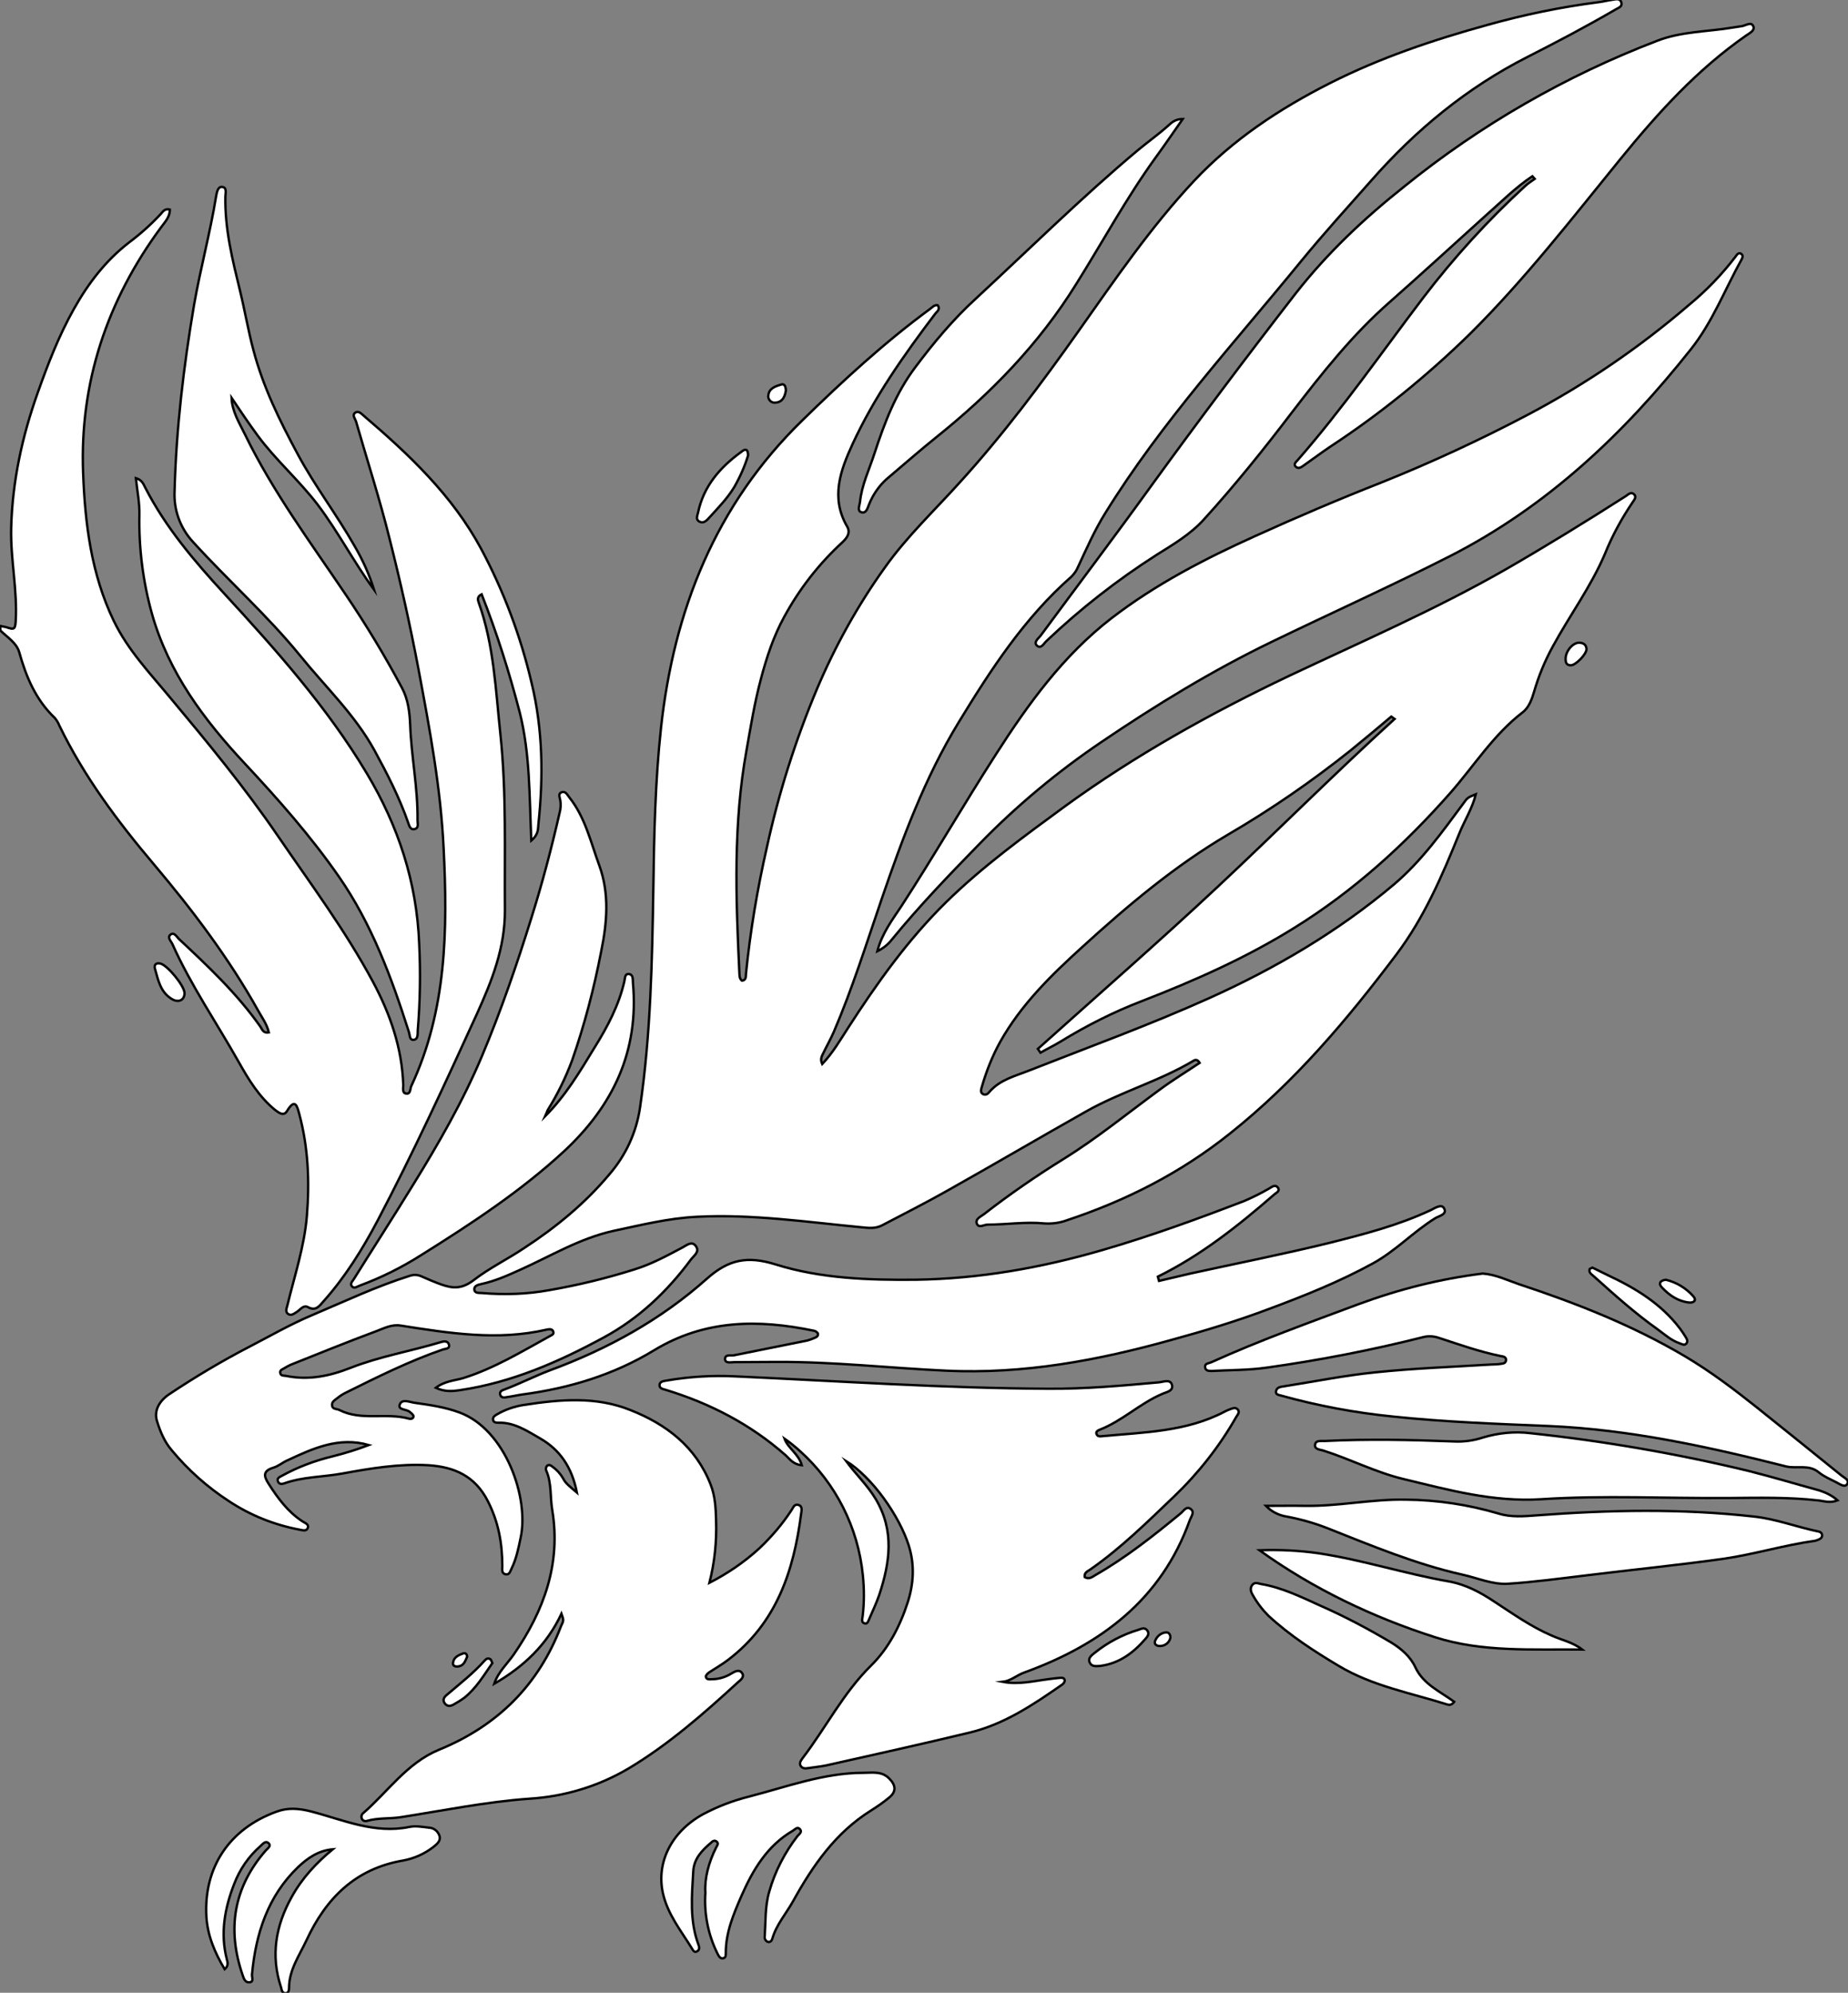 <?xml version="1.0" encoding="utf-8"?>
<!-- Generator: Adobe Illustrator 24.1.0, SVG Export Plug-In . SVG Version: 6.00 Build 0)  -->
<svg version="1.1" id="图层_1" xmlns="http://www.w3.org/2000/svg" xmlns:xlink="http://www.w3.org/1999/xlink" x="0px" y="0px"
	 viewBox="0 0 778.1 839" style="enable-background:new 0 0 778.1 839;" xml:space="preserve">
<rect x="0" y="0" width="778.1" height="839" fill="#808080" stroke="none"/>
<style type="text/css">
	.st0{fill:#FFFFFF;stroke:#000000;stroke-miterlimit:10;}
</style>
<g>
	<path id="X66CCFFM1Gra3Co16_6_" class="st0" d="M0,263.5c1.1,0.3,2.3,0.4,3.4,0.8c2.6,0.9,3,0.3,3.2-2.6
		c0.8-13.2-2.2-26.1-1.9-39.3c0.5-19.7,4.6-38.6,11.2-57.1c4.3-12.1,8.9-24,15.2-35.2c6-10.7,13.3-20.3,23.1-27.9
		c4.8-3.6,9.3-7.6,13.4-12c0.9-1,1.7-2.5,3.9-2c0.1,3.1-2,5.2-3.6,7.4C45.1,126.4,33.5,161.1,35,199.2c0.8,21.2,3.4,42.5,12.9,62.2
		c6,12.4,15.3,22.1,23.9,32.5c15.7,18.8,31.3,37.7,45.1,57.9s28.5,39.9,40.1,61.5c7.3,13.6,12.3,28,12.8,43.6c0,1.2-0.5,3.2,1.1,3.5
		c2.1,0.4,1.7-2,2.3-3.2c14.9-31.9,15.3-65.8,13.6-99.9c-1.2-25.5-5.9-50.5-10.6-75.6c-3.5-18.5-7.6-36.8-12.2-55
		c-4.1-16.6-9.4-32.9-14.1-49.3c-0.4-1.2-1.7-2.6-0.4-3.6s2.5,0.2,3.5,1.1c19.2,16.4,37.5,33.7,49.6,56.2
		c9.5,17.8,16.6,36.7,21.2,56.3c4.8,19.7,5,39.6,2.9,59.6c-0.2,2,0.1,4.3-3,6.9c-0.8-18.7-0.5-36.4-4.8-53.7
		c-4.4-17-9.7-33.7-16.1-50c-2.1,1-1.6,2.5-1.2,3.6c6.4,17.9,7.1,36.7,9.1,55.4c2.6,24.6,1.7,49.2,1.9,73.9
		c0.1,15.9-5.5,29.9-11.8,43.8C187.5,456,174,485.4,159,513.9c-6.4,12.1-13.6,23.7-22.8,34c-1.7,1.9-3.2,4.3-6.6,2.4
		c-1.9-1-3.2,1.2-4.7,2.1c-1.1,0.7-2.3,1.7-3.6,0.8s-0.6-2.4-0.3-3.6c3-12.4,7.1-24.6,8.2-37.5c1.2-14.6,0.6-29-3.2-43.1
		c-0.8-2.8-1.6-7.1-5.1-1.3c-1.4,2.4-3.4,0.9-5.1-0.4c-6.7-5.5-11.1-12.7-15.3-20.2c-9.3-16.5-20.1-32.2-27.9-49.6
		c-0.6-1.3-2.3-2.8-0.8-4s2.6,0.9,3.5,1.8c12.3,11.5,24.5,23,34.3,36.9c0.8,1.1,1.1,2.9,3.6,2.5c-0.8-3.5-2.9-6.3-4.5-9.2
		c-12.4-22.2-27.7-42.4-44-61.7c-15.3-18.1-29.4-37-39.8-58.5c-0.4-1.1-1.1-2.1-1.8-3c-8-7.6-12.1-17.3-15-27.7
		c-1.1-3.9-5-6.3-7.9-9.1L0,263.5z"/>
	<path id="X0069A9M2Gra5OT12" class="st0" d="M585.8,301.7c-5.7,4.8-11.4,9.6-17.2,14.3c-16.3,13-33.4,24.8-51.4,35.3
		c-22.5,13.2-42.4,30-61.6,47.5c-13.1,11.9-25.7,24.2-34.5,39.9c-3.3,6-5.8,12.3-7.7,18.9c-0.3,1.1-0.8,2.4,0.6,3.1
		c1.1,0.5,2-0.2,2.6-1c4.4-5.1,10.7-6.6,16.5-8.9c25.4-10,51-19.3,75.9-30.5c28-12.6,54.4-28.1,78-48c11.4-9.7,20.1-21.8,28.9-33.7
		c2-2.8,2-2.8,5.5-4.2c-1.5,6-4.8,11.1-7,16.6c-7.2,17.8-14.8,35.4-26.4,50.8c-20.8,27.6-42.9,53.8-70.2,75.5
		c-20.8,16.6-43.7,28.2-68.7,36.5c-3,1.1-6.2,1.5-9.3,1.3c-8-0.8-16,0.5-24,0.5c-1.5,0-3.7,1.6-4.5-0.4s1.7-3,3-4
		c10.8-8.4,22-16.1,33.6-23.3c14.2-8.8,27.1-19.4,40.5-29.2c5.4-4,11.2-7.5,16.7-11.2c-0.8-1.4-1.7-1.4-2.4-1
		c-14.5,8.7-30.9,13.2-45.5,21.5c-19.5,11-38.9,22.4-58.5,33.4c-9,5.1-18.2,9.7-27.3,14.5c-2.9,1.5-5.8,1.1-8.8,0.8
		c-23-2.2-46-5.6-69.2-4.4c-12.1,0.6-23.6,3.5-35.4,6c-14.2,3.2-26.4,10.7-39.4,16.5c-5.1,2.3-10.3,4.6-15.9,5.8
		c-1.2,0.3-3,0.6-3,2.2c0.1,1.8,1.9,1.5,3.2,1.6c9.5,0.8,19,0.5,28.3-1.2c12.1-2.1,24.1-5,35.8-8.7c7.2-2.2,13.8-5.8,20.4-9.3
		c1.7-0.9,4-3,5.7-0.4c1.5,2.3-0.9,3.8-2.2,5.5C281,543.7,269.1,555,254.4,563c-19.1,10.4-39,19.1-60.8,22.3
		c-3.3,0.5-6.5,0.7-10.1-1c3.8-2.9,7.9-3,11.6-4.1c13-4.1,24.5-11.1,36.3-17.6c0.8-0.5,2.1-0.8,1.5-2.1c-0.5-1.1-1.7-0.9-2.7-0.7
		c-20.6,4.8-41.1,1.5-61.5-1.7c-3.8-0.6-6.9,1.1-10.1,2.3c-12.1,4.5-24.2,9.4-36.2,14.2c-0.9,0.4-1.8,0.9-2.6,1.4
		c-0.8,0.5-2.1,0.8-1.8,2.1s1.5,1,2.5,1.2c9.4,1.9,18.2,0.1,27.1-3.4c12.2-4.8,25.3-7,37.9-10.8c1.2-0.4,3-0.7,3.5,0.9
		c0.6,2-1.5,1.8-2.6,2.2c-14.2,4.9-27.6,11.6-40.9,18.2c-1.2,0.6-2.3,1.3-3.4,2.2c-1,0.8-2.4,1.5-2.3,3c0.1,1.8,1.9,1.5,3,2
		c9.4,4.8,19.8,1,29.4,3.7c0.8,0.2,1.9,0,1.9-1c0-0.6-0.9-1.3-1.5-1.8c-1.4-1.3-5.1-0.8-4.3-3.1c0.9-2.6,4.1-1.1,6.2-0.8
		c6.4,0.9,12.8,1.8,19,4.1c19.4,7.2,29.4,36,25.7,52.8c-0.9,4.4-1.8,8.8-3.8,12.9c-0.6,1.2-0.9,2.8-2.6,2.4s-1.3-2.1-1.3-3.4
		c0-9.6-1.6-18.6-6.1-27.4c-5.4-10.6-14.1-14.4-25.1-15.1c-12.2-0.7-24.2,1.3-36.2,3.5c-8.2,1.5-16.6,1.3-24.6,4.2
		c-0.9,0.3-2.1,0.3-2.5-1s0.7-1.7,1.6-2.2c6.7-3.7,13.9-6.4,21.3-8.2c5.2-1.3,10.4-2.9,15.4-4.8c-12.6-3.6-23.5,1.4-34.4,6.5
		c-2,0.9-3.7,2.4-5.7,3c-4.3,1.3-4.4,3.3-2.1,6.8c3.9,6.1,8.1,11.8,14.2,15.8c1,0.7,2.9,1.2,2.3,2.8s-2.3,0.9-3.6,0.7
		c-10.6-2-20.8-6.1-29.8-12.1c-8.9-5.8-17-13-23.8-21.2c-3.2-3.7-4.9-7.9-6.3-12.4s1.1-8.5,5-11.2c11.1-7.4,22.5-14.2,34.3-20.3
		c8.5-4.4,17-9.3,25.8-13c13.7-5.8,27.2-12.2,41.5-16.7c1.6-0.5,3.3-0.4,4.8,0.3c2.7,1.2,5.5,2.4,8.3,3.4c4.8,1.7,8.6,2,13.6-1.8
		c6.6-5.1,14.4-8.9,21.4-13.6c13.3-8.7,25.5-18.7,35.8-31c6.9-8,11.4-17.7,12.9-28.2c4.5-30.7,5.1-61.7,5.6-92.7
		c0.3-22.3,0.8-44.7,3.2-66.9c5.4-49.6,22.9-94,59.6-129.7c17.1-16.7,34.6-32.8,53.8-46.9c0.9-0.7,1.7-1.7,3.1-1.5
		c1.3,1.8-0.4,2.7-1.1,3.7c-13.1,17.3-25.6,35-34.7,54.7c-5.1,11.1-9.4,22.6-2.3,34.8c1.5,2.6,0,4.7-2,6.6
		c-9.8,9-18.1,19.6-24.5,31.4c-4.5,8.2-7.4,17-9.8,26.1c-2.7,10-4.3,20.1-6.1,30.2c-5.6,30.9-4.5,62-3,93.2c0.1,1.3-0.1,2.7,1.1,3.7
		c1.9-0.2,1.6-1.9,1.7-3c1.8-17.9,4.8-35.7,8.8-53.2c5-22.9,12.1-45.3,21.2-66.9c7.6-17.9,17.1-35,28.5-50.9
		c9.3-13.1,21-24.1,31.7-36c18.1-19.9,34.1-41.3,49.6-63.2s30.6-44.1,49-63.7c16.3-17.3,35.8-30.2,56.9-40.9
		c21.3-10.8,43.9-18.4,66.8-24.7c15.1-4.2,30.4-7.4,45.9-9.4c2.1-0.2,4.2-0.8,6.4-1.1c1.5-0.2,3.2-0.8,3.8,1.2
		c0.4,1.7-1.1,2.1-2.3,2.8c-12.2,7.1-24.7,13.7-37.3,20.1c-25.4,12.9-47,30.7-65.8,52.1c-9.9,11.2-20,22.3-29.5,33.9
		c-28.3,34.7-58.7,67.7-82.4,106c-4.5,7.2-7.9,15-11.5,22.7c-0.6,1.5-1.6,2.9-2.8,4.1c-19.8,17.4-33.9,39.1-47.5,61.4
		c-14.2,23.3-23.6,48.7-32.4,74.4c-6.4,18.7-12.3,37.6-20.1,55.8c-1.3,3-3,6-4.4,8.9c-0.6,1.3-1.5,2.5-0.5,4.7
		c4.5-4.8,7.5-10,10.8-15.1c12.2-18.9,25.2-37.2,41.4-53.1c15.4-15.1,32.8-27.7,50.1-40.4c29.6-21.5,61.4-39.2,94.4-54.9
		c30.7-14.5,61.8-28,91.3-44.9c17-9.8,33.7-20.1,50.3-30.7c1.1-0.7,2.2-2,3.5-0.8c1.1,1,0.3,2.1-0.4,3.1
		c-4.7,6.9-8.7,14.2-11.8,21.9c-5.9,13.9-14.9,26-22,39.1c-3.3,6-5.9,12.3-7.8,18.8c-1,3.4-2.2,6.9-5,9
		c-12.2,9.4-20.3,22.4-30.3,33.8c-19.3,21.9-40.7,41.3-65.5,56.7c-20.2,12.6-42,22.3-64.2,30.9c-12,4.6-23.5,10.4-34.4,17.1
		c-2.8,1.7-5.7,3.1-8.5,4.7l-1.1-1.6c25.4-22.8,51.1-45.2,76-68.5s49-47.5,74.2-70.4L585.8,301.7z"/>
	<path id="X00B7FFM2Gra7Co12_1_" class="st0" d="M337.6,616.9c-3.5-0.3-5-2.5-6.7-4.1c-14.8-13.1-32-22-50.8-27.7
		c-1.1-0.3-2.5-0.6-2.4-2s1.5-1.6,2.7-1.8c9.7-1.7,19.5-2.3,29.4-1.8c43.9,2,87.8,5,131.8,5.2c15.5,0.1,30.9-1.3,46.4-2.7
		c1.9-0.2,4.6-1.4,5.4,0.9c0.9,2.8-2.4,3.2-4.1,4c-9.4,4-16.8,11.4-26.4,15.1c-0.7,0.3-1.6,0.8-1.2,1.8s1.3,1,2.1,0.9
		c17.7-1.7,35.6-1.8,51.9-10.4c0.7-0.4,1.5-0.7,2.3-1c1.1-0.4,2.3-0.9,3.2,0.2s-0.1,2.1-0.7,3.1c-7,12.3-15.8,23.5-26,33.3
		c-11.3,10.8-22.4,21.8-35.3,30.8c-1.1,0.8-2.8,1.3-2.5,3.3c1.8,1.1,3.1,0,4.6-0.9c12.9-7.4,24.5-16.6,35.9-26
		c1.2-1,2.3-3.1,4.1-1.8s0.3,3.1-0.3,4.6c-12,33.7-37.6,52.6-69.8,64.3c-3.1,1.1-5.6,3.5-9,3.9c6.8,1.3,13.2-0.4,19.8-1.2
		c1.5-0.2,3-0.4,4.5-0.5c0.9-0.1,1.8,0.2,1.8,1.2c-0.1,0.7-0.5,1.2-1,1.6c-12.2,8.5-24.5,16.8-39.2,20.3c-20,4.8-40.2,9.3-60.3,13.8
		c-2.4,0.5-4.9,0.7-7.4,1.1c-1.2,0.2-2.4,0.3-3.2-0.8s-0.1-2.2,0.6-3.2c9.9-12.9,17.2-27.6,29-39.2c7.4-7.3,12.2-16.7,15.4-26.6
		c2.5-7.8,3-15.8,0.4-24c-4-12.5-15.4-28.7-26.4-35.5c4.3,5.8,9.1,10.3,12.5,16c8,13.4,6,26.8,1.5,40.4c-1.2,3.5-2.8,6.8-4.2,10.1
		c-0.4,0.9-0.7,2.2-1.9,1.9c-1.6-0.4-1-1.9-0.9-2.9c0.7-5.8,0.7-11.6,0.1-17.4c-2-20.1-11.4-38.7-26.4-52.2
		c-2.1-1.9-4.3-3.7-6.6-5.3C331.8,609.8,336.2,612,337.6,616.9z"/>
	<path id="X00B7FFM2Gra7Co12" class="st0" d="M236.4,679.4c-6.1,13.1-16,22.4-28.3,29.5c1.6-4.9,5.4-8.3,8.2-12.3
		c12.7-18.4,20-38.2,16.2-61c-0.9-5.4-0.2-11-2.4-16.2c-0.4-0.7-0.3-1.7,0.3-2.3c0.8-0.6,1.6-0.1,2.2,0.4c1.8,1.3,3.3,2.9,4.4,4.8
		c1.1,2.3,3.1,3.7,5.9,6.1c-2.1-10.8-7.3-18.1-15.5-22.8c-5.4-3.1-10.8-6.8-17.6-6.6c-0.9,0-2.2-0.1-2.2-1.4
		c-0.1-1.1,0.9-1.7,1.8-2.2c3.5-2,7.3-3.3,11.3-3.9c15.1-2.3,30.2-3.7,44.8,2.2c15.2,6,27.5,15.5,33.7,31.3
		c1.9,4.8,2.2,10.1,2.3,15.2c0.3,8.8-0.6,17.6-2.8,26.2c7.6-3.9,14.7-8.7,21-14.5c5.1-4.8,9.7-10.2,13.5-16c0.7-1,1.2-2.8,2.9-2.3
		c1.9,0.5,1.4,2.4,1.2,3.8c-3.1,24.1-10.4,46-30.8,61.5c-2.5,1.9-5.3,3.5-7.9,5.2c-0.6,0.4-1.5,1.3-1.4,1.8c0.1,1.2,1.4,1.2,2.4,1.1
		c3,0,6-0.9,8.5-2.5c1.3-0.8,3.3-1.8,4.4,0c1,1.5-0.6,2.8-1.7,3.7c-14.5,13.3-29.3,26.3-46.2,36.4c-12.7,7.5-27,11.8-41.7,12.7
		c-18.3,1.3-36.3,5-54.3,7.8c-4.6,0.7-9.3,0.2-13.9,1.5c-0.8,0.3-1.7,0.1-2.2-0.6c-0.5-0.8-0.4-2,0.4-2.6
		c10.5-9.1,18.4-21.1,31.9-26.7c24.5-10,41.9-27.1,51.4-52C237.4,682.2,237.4,682.2,236.4,679.4z"/>
	<path id="X66CCFFM1Gra3Co16_5_" class="st0" d="M645.2,74.2c-7.2,4.8-13.3,11-19.8,16.7C612,103,598.6,115.3,585,127.3
		c-15.6,13.7-28.4,29.9-41,46.3c-11.8,15.5-24,30.7-37.1,45.1c-5.7,6.3-12.9,10.5-19.9,14.9c-16.6,10.6-32.1,22.7-46.4,36.3
		c-1.1,1-2.2,3.4-3.9,2s0.4-3,1.4-4.2c15.5-21,31.3-41.9,46.6-63.1c19.8-27.3,40.1-54.3,60.8-81c13.3-17,28.9-31.7,45.8-45.1
		c32-25.9,68-46.6,106.4-61.3c10.2-4,21.2-3.8,31.9-5.6c1.3-0.2,2.6-0.4,3.9-0.6c1.6-0.3,3.7-1.8,4.6-0.2c1.1,2-1.4,3.1-2.8,4.1
		c-20.6,14.3-37.1,32.5-52.9,51.9c-20.5,25.2-40.4,50.9-63.5,73.8c-18.1,17.7-37.8,33.7-59,47.6c-3.7,2.5-7.3,5.2-11,7.8
		c-1,0.7-2.1,1.5-3.2,0.6c-1.3-1.1,0-2.1,0.7-2.9c19-21.7,35.4-45.4,52.8-68.3c12.9-16.9,27.3-32.7,43-47.1c1.2-1.1,2.6-2,4-3
		L645.2,74.2z"/>
	<path id="X66CCFFM1Gra3Co16_4_" class="st0" d="M369.4,400.5c2-7.7,6.4-13.3,10.2-19.1c13.6-20.9,26.1-42.6,39.6-63.6
		c13.7-21.4,28.5-41.9,48.9-57.6c18.6-14.3,39.3-25,60.6-34.6c17.4-7.9,35-15.4,52.8-22.4c21.2-8.5,41.9-18.1,62-28.7
		c24.2-12.8,46.8-28.2,67.5-46c7.3-6,13.9-12.8,19.7-20.4c0.6-0.8,1.2-1.9,2.3-1.3s0.7,1.7,0.2,2.6c-7,12.6-12.2,26.3-21.3,37.7
		c-28.2,35.6-60.5,66.2-101.5,87.1c-24.8,12.6-50.1,24-75.1,36.1s-48.5,26.5-71.4,42c-18.5,12.5-35.7,26.8-51.3,42.8
		c-12.8,13.1-25.5,26.3-37.1,40.5C373.9,397.7,371.8,399.3,369.4,400.5z"/>
	<path id="X2800BFM2Gra2OT5" class="st0" d="M488,539.3c4.4-1,8.8-2.1,13.2-3.1c19.6-4.3,39.4-8.2,58.9-13
		c14.3-3.6,28.6-7.3,42.1-13.6c1.9-0.9,4.7-2.9,5.8-0.9c1.5,2.6-2.1,3.2-3.7,4.2c-9.2,5.7-16.7,13.8-26.2,19
		c-14,7.7-28.8,13.6-43.8,19.2c-13.5,5.1-27.4,9.3-41.3,13.1c-30.9,8.6-62,14.4-94.5,12.9c-23.8-1.1-47.5-3.8-71.3-3.7
		c-6,0-12,0.1-18,0.1c-1.4,0-3.7,0.6-3.9-1.1c-0.2-2.4,2.4-1.5,3.8-1.8c10.3-2.1,20.5-4.1,30.8-6.2c1.1-0.3,2.2-0.7,3.3-1.2
		c0.8-0.3,1.5-1,1.1-1.9c-0.4-0.5-0.9-0.9-1.5-1c-23.4-4.9-46-4.8-67.4,8.2c-16.9,10.3-35.7,16-55.4,18.6c-2.1,0.3-4.2,0.8-6.4,1.1
		c-1.1,0.2-2.6,0.5-3-1s1-1.9,2.1-2.3c6.3-2.4,12.4-5.5,18.7-7.9c24.4-9,46.8-21.3,66.2-38.6c9.1-8.1,17-9.8,29.1-6
		c18.9,5.9,39,6.6,58.9,6.4c26.8-0.4,52.8-5,78.6-12.5c20.3-5.9,40.1-13.1,59.8-20.7c3.5-1.5,6.9-3.2,10.2-5.1
		c1.3-0.7,2.7-2.1,3.9-0.4c1,1.5-0.9,2.1-1.8,3c-15.1,13.1-30.7,25.5-48.8,34.4L488,539.3z"/>
	<path id="X0069A9M2Gra2OT12_4_" class="st0" d="M624.3,536.2c5.5,0.4,10.3,2.8,15.3,4.5c24.2,8,47.8,17.3,69.8,30.3
		c10.8,6.4,20.7,13.9,30.5,21.7c11.8,9.4,23.6,19,35.4,28.5c1.2,1,3.6,1.9,2.4,3.7c-1,1.5-3.1-0.1-4.5-0.8c-2.5-1.3-5.2-2.4-7.4-4.2
		c-4.2-3.5-9.2-1.4-13.8-2.5c-32.8-8.3-65.7-15.5-99.7-17c-22-0.9-43.9-1.7-65.8-4c-15.9-1.6-31.6-4.5-47-8.8
		c-1.1-0.3-2.6-0.4-2.2-2s2-1.7,3.2-1.9c12.8-2,25.6-4.6,38.5-5.9c16.2-1.7,32.5-2.3,48.8-3.3c1.2-0.1,2.3,0,3.5-0.2
		s2.6-0.1,2.8-1.5c0.2-1.6-1.3-1.7-2.4-1.9c-8.8-1.8-17.2-4.8-25.8-7.6c-2-0.7-4.3-0.9-6.4-0.4c-21.8,5.5-43.9,9.8-66.1,12.9
		c-7.6,1.1-15.3,1-22.9,1.4c-1.2,0-3,0.2-3.1-1.7c-0.1-1.5,1.5-1.5,2.5-1.9c20.3-9.2,41.2-16.7,62.1-24.5
		C589,542.8,606.5,538.4,624.3,536.2z"/>
	<path id="X66CCFFM1Gra3Co16_3_" class="st0" d="M157.5,248.3c-8.5-11.6-15.1-24.4-23.8-35.9c-7.8-10.2-17.6-18.7-25.2-29
		c-3.8-5.2-7.4-10.5-11-15.9c0.2,5.7,3.2,10.4,5.6,15.3c11.7,24.1,27.6,45.5,42.5,67.6c8.6,12.7,16.5,25.8,23.7,39.3
		c2.5,4.7,3.2,10.2,3.4,15.5c0.5,13.5,3.3,26.7,3.1,40.2c0,1.4,0.7,3.3-1.4,3.7c-1.6,0.3-2.1-1.4-2.5-2.6
		c-3.7-10.7-8.9-20.8-14.3-30.7c-8.2-14.9-20.5-26.5-31.1-39.6c-13.9-17.1-30.4-31.7-45.2-48c-5.4-5.8-8.2-13.5-7.8-21.4
		c0.7-26.4,3.8-52.4,8.2-78.4C84.4,113,88.5,98,91,82.6c0.3-1.6,0.7-4,2.4-3.9c2.3,0.1,1.5,2.6,1.5,4c-0.3,13.7,3,26.7,6.2,39.9
		c2,8.2,3.4,16.6,5.6,24.8c4.1,15.6,11.1,29.8,18.7,43.9c7.2,13.4,16.4,25.4,23.9,38.6C152.7,235.7,155.5,241.9,157.5,248.3z"/>
	<path id="X66CCFFM1Gra3Co16_2_" class="st0" d="M229.5,470c8.5-8.5,14.6-18.7,20.8-28.9c5.5-8.8,10.3-17.9,12.6-28
		c0.3-1.2,0.1-3.2,1.9-3c1.9,0.2,1.6,2.3,1.7,3.7c2.6,28.7-8.3,51.7-29.1,71c-18.2,16.8-38.8,30.3-59.7,43.4
		c-8.3,5.3-17.1,9.7-26.3,13.1c-1.1,0.4-2.2,1.4-3.2,0.3s0.2-2.1,0.8-3.1c8.2-13.1,16.6-26.1,24.7-39.3
		c10.9-17.6,21.2-35.5,29.2-54.5s14.7-38.5,20.8-58.1c4.6-14.6,8.5-29.4,11.9-44.3c0.5-1.8,0.6-3.6,0.3-5.4
		c-0.2-1.2-1.1-2.9,0.8-3.4c1.5-0.4,2.2,1.2,3,2.2c6.7,8.4,9,18.8,12.6,28.6c4.4,12,3.3,24.2,0.8,36.4c-3,15.5-7,30.8-12.2,45.7
		c-2.7,7.3-6.2,14.4-10.3,21C230.3,468.2,229.9,469.1,229.5,470z"/>
	<path id="X66CCFFM1Gra3Co16_1_" class="st0" d="M57.2,201.3c2.7,0.8,3.2,2.6,3.9,3.9c8.6,16.8,20.7,31,33.3,44.7
		c21.9,23.8,43.4,47.9,60.1,75.8c13.2,22.1,21,45.7,22,71.7c0.6,12.1,0.4,24.2-0.6,36.3c-0.1,1.5,0.3,3.9-1.8,4.1
		c-1.8,0.1-1.5-2.2-2-3.5c-7.3-22.9-15.6-45.3-29.4-65.2c-11.8-17-25.5-32.5-39.6-47.6c-17.2-18.4-32.1-38.3-39.1-63
		c-3.8-13.6-5.6-27.7-5.3-41.9C58.8,211.7,57.8,206.8,57.2,201.3z"/>
	<path id="X0069A9M2Gra2OT12_3_" class="st0" d="M533,634c6.4,0,11.5-0.1,16.6,0c14.2,0.2,28.2-2.9,42.3-2.6
		c13.2,0.1,26.3,2.1,38.9,5.8c5.4,1.7,10.9,1.2,16.3,0.8c30.5-2.3,60.9-2.9,91.3,0.5c9.3,1,18.1,4.4,27.2,6.3
		c0.9,0.1,1.6,0.8,1.6,1.6c0,1-0.7,1.5-1.5,1.8c-0.5,0.2-0.9,0.4-1.4,0.5c-13,1.8-25.6,5.7-38.7,7.6c-19.3,2.7-38.6,4.6-57.9,7
		c-10.9,1.3-21.8,2.8-32.8,3.5c-6.5,0.4-12.7-2.4-19-3.8c-19.7-4.4-38.3-12.2-57-19.6c-5.6-2.2-11.4-3.8-17.2-4.9
		C538.4,638,535.3,636.4,533,634z"/>
	<path id="X66CCFFM1Gra3Co16" class="st0" d="M498,50.1c-4,5.7-7.6,11-11.4,16.2c-12.3,17-22.3,35.5-33.4,53.2
		c-15.6,25.2-35.9,46.1-59,64.6c-7.1,5.7-14,11.8-21,17.7c-3.2,2.9-5.7,6.6-7.3,10.6c-0.6,1.4-1.1,3.8-3.1,3.3s-0.9-2.8-0.7-4.3
		c0.7-7.2,3.9-13.7,6.1-20.5c4.2-12.8,8.9-25.3,17.2-36.3c7.7-10.3,15.9-20.1,25.4-28.8c22.6-20.9,44.5-42.6,68.1-62.4
		c4.3-3.6,9-6.9,13.2-10.7C493.4,51.5,495,50.1,498,50.1z"/>
	<path id="X0069A9M2Gra2OT12_2_" class="st0" d="M773.7,631.7c-3.3,1.3-5.9,0.2-8.3,0c-12.5-1.4-24.9-1.1-37.4-1
		c-26.3,0.2-52.7-1.2-78.9,0.5c-20.4,1.3-39.1-3.9-58.2-8.5c-11.7-2.8-22.4-8.4-33.8-12c-1.4-0.4-3.6-0.5-3.4-2.3
		c0.2-2.2,2.5-1.6,4.1-1.7c18.2-0.9,36.3-0.5,54.5,0.2c4.1,0.2,8.3-0.4,12.2-1.7c6.4-1.9,13.1-2.6,19.8-1.8
		c31,3.3,61.7,8.6,91.9,15.9c10,2.5,19.9,5.5,29.8,8.2C768.8,628.4,771.5,629.7,773.7,631.7z"/>
	<path id="XFFCC33M2Gra4Co2_1_" class="st0" d="M297,796.9c-0.4-5.9,1.3-12.7,4.6-19.2c0.4-0.7,1-1.5,0.3-2.2c-1-1-1.9-0.3-2.6,0.4
		c-3.8,3.2-7.1,6.7-7.4,11.9c-0.6,10.4-1.6,20.9,2.2,31c0.4,1,0.5,2.1-0.5,2.7c-1.2,0.8-1.8-0.3-2.3-1.2
		c-4.6-7.5-10.2-14.3-12.2-23.3c-2.8-12.8,3.5-25.7,16.8-33.1c6.2-3.3,12.7-5.8,19.5-7.5c15.9-4.1,31.5-10,48.2-10
		c3.7,0,7.7-0.8,10.8,2.4c2.8,2.8,3.1,5.5,0,8c-2.4,2-5,3.8-7.7,5.5c-14.9,9.3-24.5,23.2-32.8,38.2c-2.9,5.2-7,9.8-8.7,15.7
		c-0.2,0.8-0.8,1.6-1.8,1.4c-1-0.3-1.6-1.3-1.4-2.4c0.4-6.3,0.1-12.7,1.9-18.8c2.4-8.5,6.5-16.4,11.9-23.4c0.7-0.8,2.1-1.7,1-2.9
		s-2.1,0.2-3,0.7c-10.8,6.3-16.8,16.5-21.6,27.4c-3.3,7.6-6.6,15.3-6.6,23.9c0,1,0.1,2.2-1.2,2.4s-1.9-1.2-2.4-2.2
		C298.2,814.6,296.4,805.8,297,796.9z"/>
	<path id="XFFCC33M2Gra4Co2" class="st0" d="M140.1,778.6c-6,0.5-10.6,3.7-14.6,7.5c-12.8,12.3-17.8,28.1-19.4,45.2
		c-0.1,1.2,0.9,3.1-1,3.3s-2.4-1.5-2.9-2.9c-6.7-19.4-3.9-37,9.7-52.6c0.8-0.9,2.6-2,1-3.2c-1.2-1-2.4,0.6-3.3,1.4
		c-4.9,4.3-8.7,9.8-11,15.9c-4,10.2-5.9,20.8-3.1,31.7c0.3,1.2,0.9,2.6-0.9,4.2c-4.2-7-7.2-14.2-7.7-22.1
		c-1.2-20.8,9.7-37,29.4-44.2c4.8-1.8,9.4-1.5,14.8-0.1c13.4,3.5,26.6,9.5,41.2,6.5c2.7-0.6,5.6,0,8.4,0.3c2.1,0.1,3.8,1.6,4.4,3.6
		c0.5,2-1.1,3.3-2.6,4.5c-3.7,2.9-8,4.8-12.6,5.7c-20.3,3.4-32.7,16-40.9,33.7c-3,6.4-7.3,12.4-7.3,20c0,0.9-0.2,2.2-1.5,2.2
		c-1.5,0-1.6-1.5-1.9-2.6c-4.4-13.3-2.2-25.9,4.5-37.9C127.2,790.7,133.2,784.3,140.1,778.6z"/>
	<path id="X0069A9M2Gra2OT12_1_" class="st0" d="M666.2,694.5c-20.8-0.2-42.1,1.2-62-5.2c-26.2-8.4-51.2-20.3-73.9-36.6
		c8.4-0.3,16.8,0.1,25.1,1.3c18.4,2.8,36.2,8.6,54.5,11.8c7.3,1.3,13.4,4.6,19.4,8.6c7.8,5.1,15.4,10.5,24,14.2
		C657.5,690.5,662.2,691.4,666.2,694.5z"/>
	<path id="X0069A9M2Gra2OT12" class="st0" d="M612.3,716.5c-1,1.3-1.9,1.4-2.7,1.2c-15.5-4.9-31.7-7.8-45.9-16.3
		c-10.4-6.2-20.6-12.8-29.6-21.1c-2.6-2.6-4.8-5.5-6.6-8.7c-0.8-1.3-1.3-2.8-0.3-4.2s2.4-0.8,3.7-0.5c9,1.5,17,5.5,25.2,9.2
		c10.2,4.5,20,9.7,29.6,15.4c4.4,2.7,8.2,6,10.3,10.6C599.4,709.2,606.3,712.1,612.3,716.5z"/>
	<path id="X66FFFFM1Color16_9_" class="st0" d="M670.5,533.7c2.3,1.1,4.5,2.2,6.7,3.3c11.5,5.4,22.2,11.9,30.1,22.3
		c0.9,1.2,1.7,2.4,2.5,3.7c0.5,0.8,1,1.8,0.2,2.7s-1.8,0.2-2.7-0.1c-3.6-1.2-6.3-3.7-9.2-5.8c-9.6-6.8-18.4-14.7-27.2-22.6
		c-0.8-0.7-2-1.4-1.6-2.8C669.3,534.1,670,534,670.5,533.7z"/>
	<path id="X66FFFFM1Color16_8_" class="st0" d="M315,191.7c-1.4,4.6-3.4,9.1-5.8,13.3c-3,5-7.1,9.1-11,13.4c-1,1.1-2.3,2.1-3.9,1.1
		c-1.4-0.9-0.7-2.3-0.4-3.6c2.3-11.2,9.3-19.2,18.3-25.7C313.5,189.1,314.9,188.6,315,191.7z"/>
	<path id="X66FFFFM1Color16_7_" class="st0" d="M463.2,701.4c-1.7,0.1-3.6,0.4-4.4-1.5s0.9-3,2.1-4c5.5-4.4,11.7-7.7,18.4-9.7
		c1.2-0.4,2.6-1.2,3.7,0.2s0.2,2.6-0.7,3.6C477.2,695.9,471.2,700.4,463.2,701.4z"/>
	<path id="X66FFFFM1Color16_6_" class="st0" d="M207.3,700.2c-3.6,5.2-6.8,10.6-11.8,14.6c-1.5,1.1-3,2-4.6,2.9
		c-1.3,0.7-2.6,0.8-3.6-0.5s-0.5-2.5,0.7-3.5c5.5-4.7,11.3-9.2,16.1-14.6c0.6-0.7,1.4-1.1,2.2-0.6
		C206.8,698.6,206.9,699.4,207.3,700.2z"/>
	<path id="X66FFFFM1Color16_5_" class="st0" d="M77.7,418.1c0,2.9-2.4,4.2-5.2,2.6c-5-2.9-5.9-8.1-7.3-13c-0.4-1.5,0.6-2.5,2.4-2
		C70.6,406.5,77.6,415,77.7,418.1z"/>
	<path id="X66FFFFM1Color16_4_" class="st0" d="M701.4,538.8c4.5,1.1,8.5,3.5,11.6,7c1.5,1.7,0.1,2.8-1.8,2.6
		c-4.6-0.5-8.3-3-11.4-6.3C698.2,540.5,698.9,539.1,701.4,538.8z"/>
	<path id="X66FFFFM1Color16_3_" class="st0" d="M661.4,280.1c-1.8,0-2.2-1.1-2.2-2.6c-0.1-3.3,3.1-7.1,5.9-6.9
		c1.7,0.1,2.8,0.9,2.9,2.7C668,275.4,663.5,280.1,661.4,280.1z"/>
	<path id="X66FFFFM1Color16_2_" class="st0" d="M330.9,164.4c-0.4,2.3-1.2,4.8-4.2,5.1c-1.5,0.3-2.9-0.7-3.2-2.2
		c0-0.2-0.1-0.5,0-0.7c0.2-3,2.8-3.9,5.1-4.6C330.3,161.3,330.8,162.6,330.9,164.4z"/>
	<path id="X66FFFFM1Color16_1_" class="st0" d="M492.8,689.5c-0.4,2-2.2,3.5-4.3,3.5c-1.3,0.1-2.6-0.6-2.2-2
		c0.7-1.9,2.3-3.4,4.4-3.7C492.1,687.1,492.8,688.1,492.8,689.5z"/>
	<path id="X66FFFFM1Color16" class="st0" d="M196.7,697.5c-0.8,1.8-1.4,3.8-3.7,4.1c-1.3,0.2-2.6-0.2-2.2-1.8c0.4-2.2,2.4-3,4.3-3.7
		C196,695.9,196.6,696.4,196.7,697.5z"/>
</g>
</svg>
